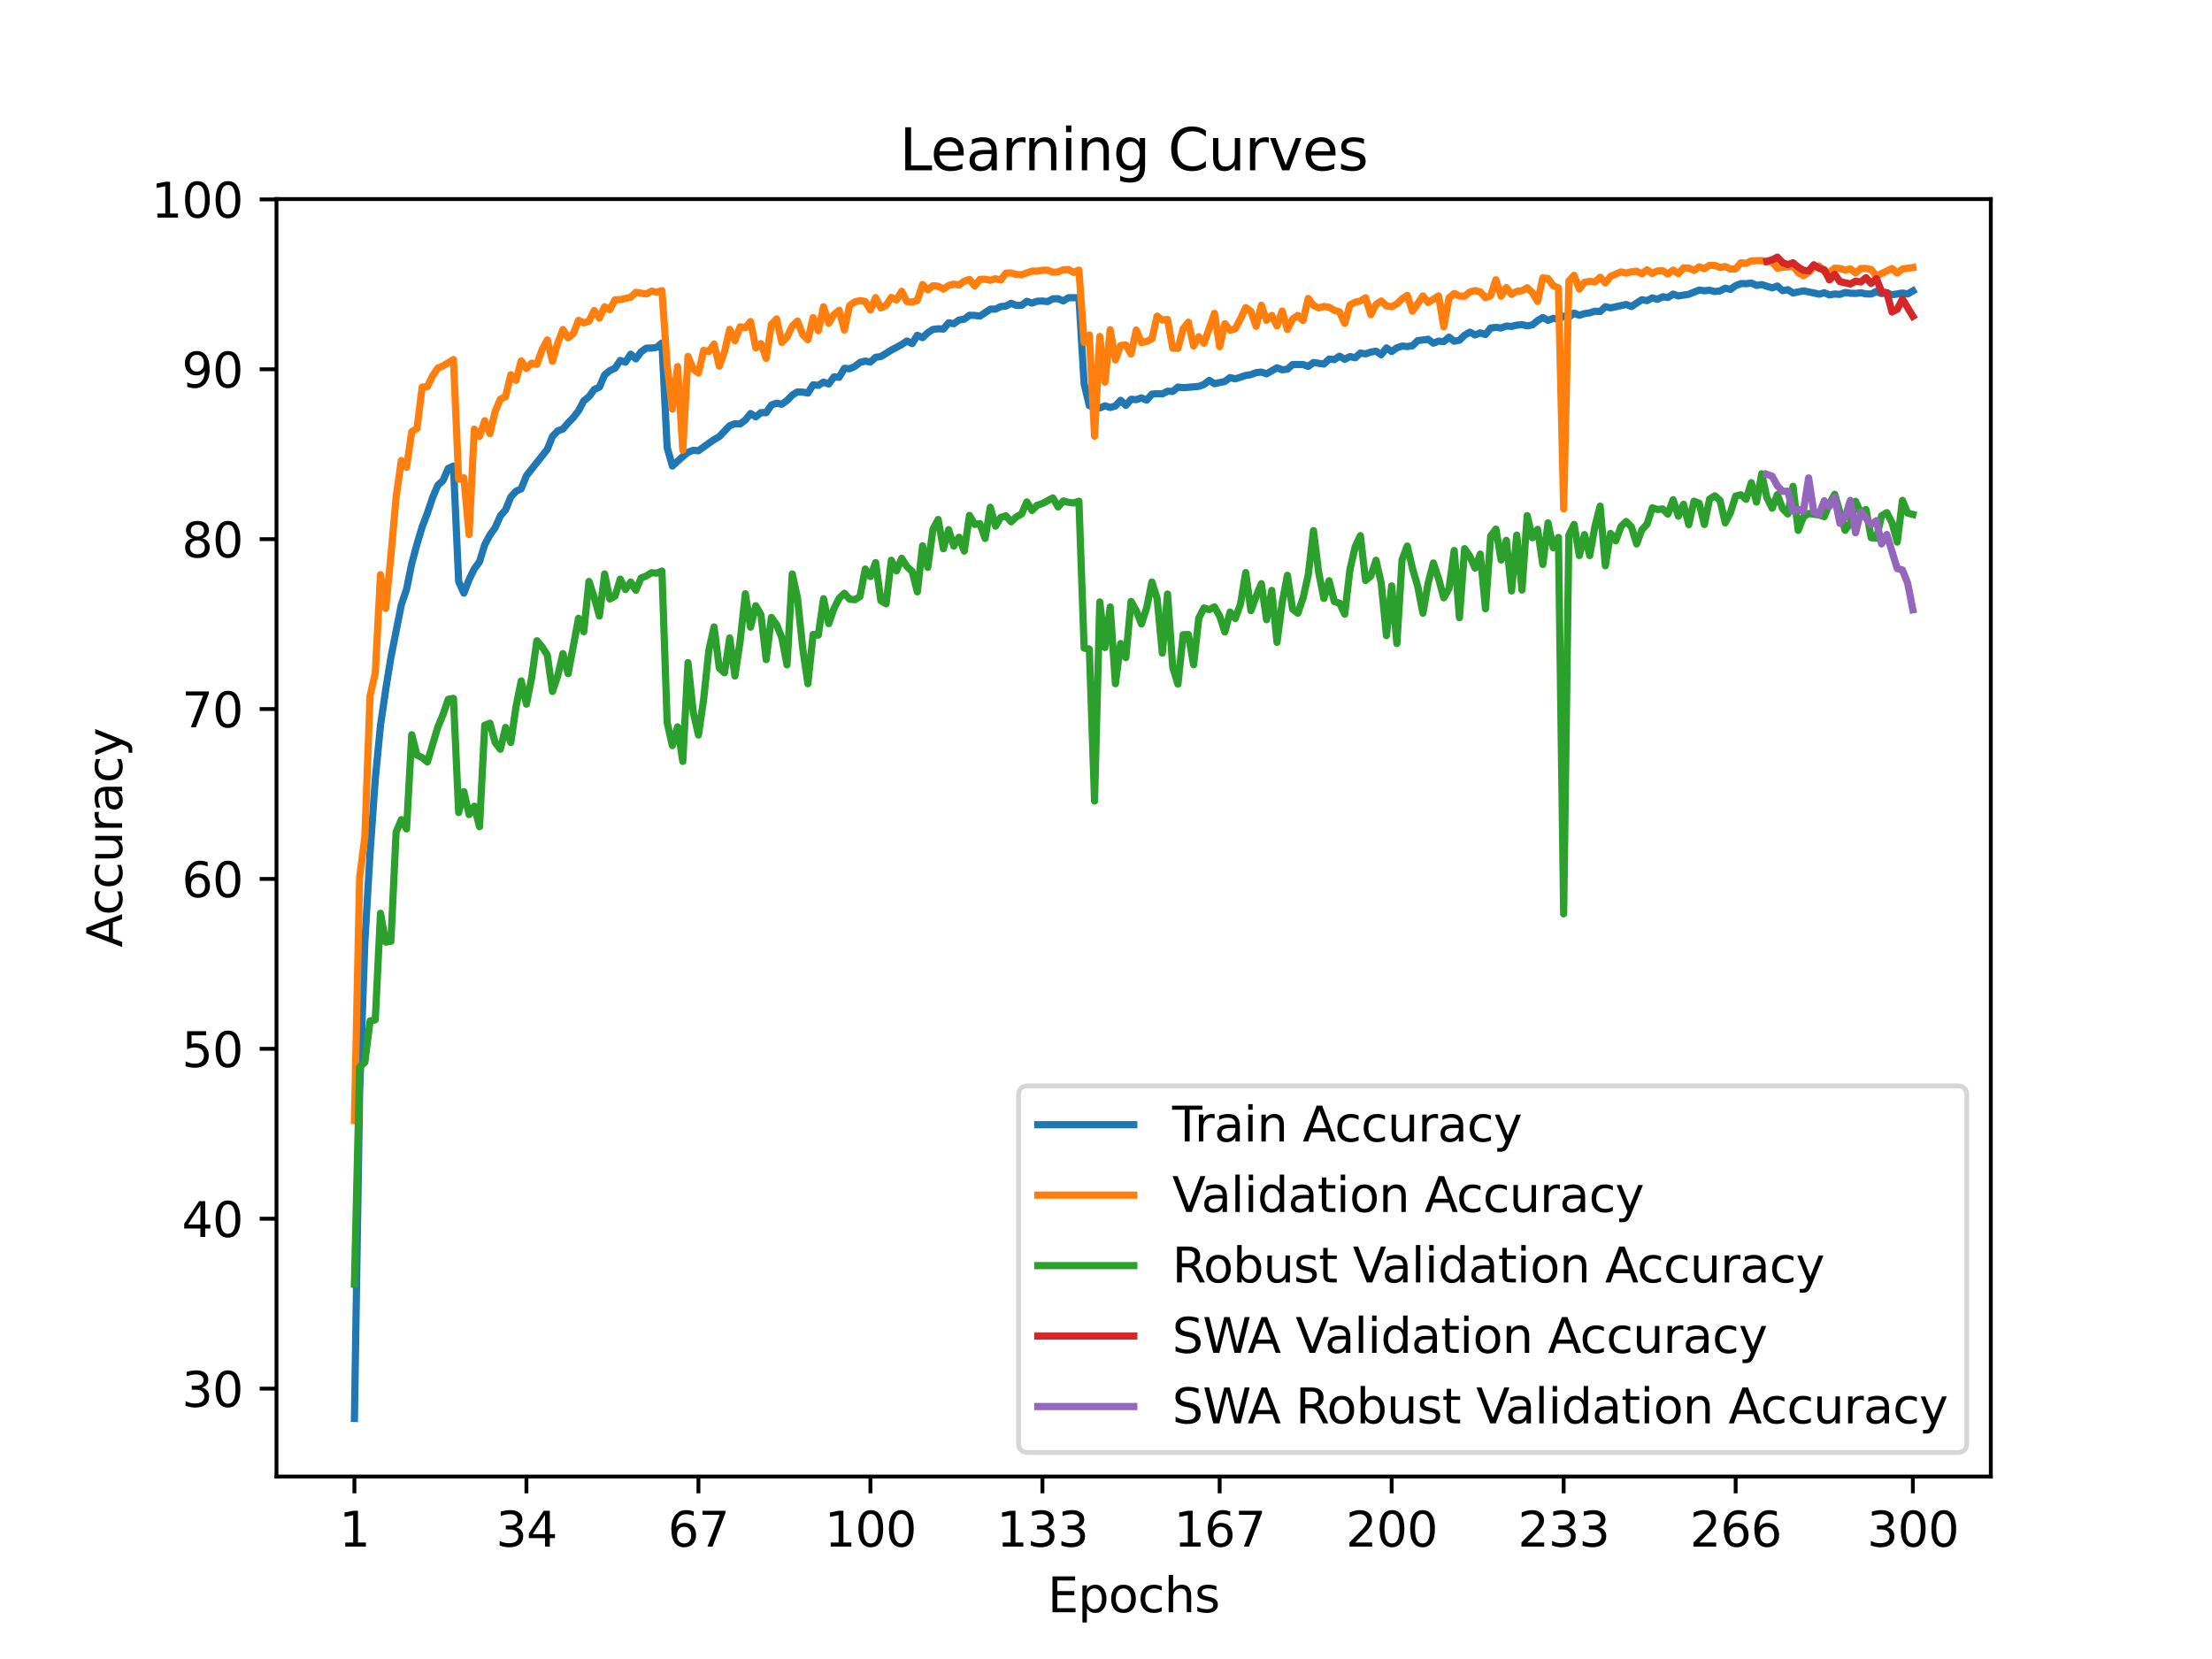 <?xml version="1.0" encoding="utf-8" standalone="no"?>
<!DOCTYPE svg PUBLIC "-//W3C//DTD SVG 1.1//EN"
  "http://www.w3.org/Graphics/SVG/1.1/DTD/svg11.dtd">
<svg xmlns:xlink="http://www.w3.org/1999/xlink" width="460.8pt" height="345.6pt" viewBox="0 0 460.8 345.6" xmlns="http://www.w3.org/2000/svg" version="1.1">
 <defs>
  <style type="text/css">*{stroke-linejoin: round; stroke-linecap: butt}</style>
 </defs>
 <g id="figure_1">
  <g id="patch_1">
   <path d="M 0 345.6 
L 460.8 345.6 
L 460.8 0 
L 0 0 
z
" style="fill: #ffffff"/>
  </g>
  <g id="axes_1">
   <g id="patch_2">
    <path d="M 57.6 307.584 
L 414.72 307.584 
L 414.72 41.472 
L 57.6 41.472 
z
" style="fill: #ffffff"/>
   </g>
   <g id="matplotlib.axis_1">
    <g id="xtick_1">
     <g id="line2d_1">
      <defs>
       <path id="m6bf5043201" d="M 0 0 
L 0 3.5 
" style="stroke: #000000; stroke-width: 0.8"/>
      </defs>
      <g>
       <use xlink:href="#m6bf5043201" x="73.833" y="307.584" style="stroke: #000000; stroke-width: 0.8"/>
      </g>
     </g>
     <g id="text_1">
      <!-- 1 -->
      <g transform="translate(70.651 322.182) scale(0.1 -0.1)">
       <defs>
        <path id="DejaVuSans-31" d="M 794 531 
L 1825 531 
L 1825 4091 
L 703 3866 
L 703 4441 
L 1819 4666 
L 2450 4666 
L 2450 531 
L 3481 531 
L 3481 0 
L 794 0 
L 794 531 
z
" transform="scale(0.016)"/>
       </defs>
       <use xlink:href="#DejaVuSans-31"/>
      </g>
     </g>
    </g>
    <g id="xtick_2">
     <g id="line2d_2">
      <g>
       <use xlink:href="#m6bf5043201" x="109.664" y="307.584" style="stroke: #000000; stroke-width: 0.8"/>
      </g>
     </g>
     <g id="text_2">
      <!-- 34 -->
      <g transform="translate(103.302 322.182) scale(0.1 -0.1)">
       <defs>
        <path id="DejaVuSans-33" d="M 2597 2516 
Q 3050 2419 3304 2112 
Q 3559 1806 3559 1356 
Q 3559 666 3084 287 
Q 2609 -91 1734 -91 
Q 1441 -91 1130 -33 
Q 819 25 488 141 
L 488 750 
Q 750 597 1062 519 
Q 1375 441 1716 441 
Q 2309 441 2620 675 
Q 2931 909 2931 1356 
Q 2931 1769 2642 2001 
Q 2353 2234 1838 2234 
L 1294 2234 
L 1294 2753 
L 1863 2753 
Q 2328 2753 2575 2939 
Q 2822 3125 2822 3475 
Q 2822 3834 2567 4026 
Q 2313 4219 1838 4219 
Q 1578 4219 1281 4162 
Q 984 4106 628 3988 
L 628 4550 
Q 988 4650 1302 4700 
Q 1616 4750 1894 4750 
Q 2613 4750 3031 4423 
Q 3450 4097 3450 3541 
Q 3450 3153 3228 2886 
Q 3006 2619 2597 2516 
z
" transform="scale(0.016)"/>
        <path id="DejaVuSans-34" d="M 2419 4116 
L 825 1625 
L 2419 1625 
L 2419 4116 
z
M 2253 4666 
L 3047 4666 
L 3047 1625 
L 3713 1625 
L 3713 1100 
L 3047 1100 
L 3047 0 
L 2419 0 
L 2419 1100 
L 313 1100 
L 313 1709 
L 2253 4666 
z
" transform="scale(0.016)"/>
       </defs>
       <use xlink:href="#DejaVuSans-33"/>
       <use xlink:href="#DejaVuSans-34" x="63.623"/>
      </g>
     </g>
    </g>
    <g id="xtick_3">
     <g id="line2d_3">
      <g>
       <use xlink:href="#m6bf5043201" x="145.496" y="307.584" style="stroke: #000000; stroke-width: 0.8"/>
      </g>
     </g>
     <g id="text_3">
      <!-- 67 -->
      <g transform="translate(139.133 322.182) scale(0.1 -0.1)">
       <defs>
        <path id="DejaVuSans-36" d="M 2113 2584 
Q 1688 2584 1439 2293 
Q 1191 2003 1191 1497 
Q 1191 994 1439 701 
Q 1688 409 2113 409 
Q 2538 409 2786 701 
Q 3034 994 3034 1497 
Q 3034 2003 2786 2293 
Q 2538 2584 2113 2584 
z
M 3366 4563 
L 3366 3988 
Q 3128 4100 2886 4159 
Q 2644 4219 2406 4219 
Q 1781 4219 1451 3797 
Q 1122 3375 1075 2522 
Q 1259 2794 1537 2939 
Q 1816 3084 2150 3084 
Q 2853 3084 3261 2657 
Q 3669 2231 3669 1497 
Q 3669 778 3244 343 
Q 2819 -91 2113 -91 
Q 1303 -91 875 529 
Q 447 1150 447 2328 
Q 447 3434 972 4092 
Q 1497 4750 2381 4750 
Q 2619 4750 2861 4703 
Q 3103 4656 3366 4563 
z
" transform="scale(0.016)"/>
        <path id="DejaVuSans-37" d="M 525 4666 
L 3525 4666 
L 3525 4397 
L 1831 0 
L 1172 0 
L 2766 4134 
L 525 4134 
L 525 4666 
z
" transform="scale(0.016)"/>
       </defs>
       <use xlink:href="#DejaVuSans-36"/>
       <use xlink:href="#DejaVuSans-37" x="63.623"/>
      </g>
     </g>
    </g>
    <g id="xtick_4">
     <g id="line2d_4">
      <g>
       <use xlink:href="#m6bf5043201" x="181.327" y="307.584" style="stroke: #000000; stroke-width: 0.8"/>
      </g>
     </g>
     <g id="text_4">
      <!-- 100 -->
      <g transform="translate(171.783 322.182) scale(0.1 -0.1)">
       <defs>
        <path id="DejaVuSans-30" d="M 2034 4250 
Q 1547 4250 1301 3770 
Q 1056 3291 1056 2328 
Q 1056 1369 1301 889 
Q 1547 409 2034 409 
Q 2525 409 2770 889 
Q 3016 1369 3016 2328 
Q 3016 3291 2770 3770 
Q 2525 4250 2034 4250 
z
M 2034 4750 
Q 2819 4750 3233 4129 
Q 3647 3509 3647 2328 
Q 3647 1150 3233 529 
Q 2819 -91 2034 -91 
Q 1250 -91 836 529 
Q 422 1150 422 2328 
Q 422 3509 836 4129 
Q 1250 4750 2034 4750 
z
" transform="scale(0.016)"/>
       </defs>
       <use xlink:href="#DejaVuSans-31"/>
       <use xlink:href="#DejaVuSans-30" x="63.623"/>
       <use xlink:href="#DejaVuSans-30" x="127.246"/>
      </g>
     </g>
    </g>
    <g id="xtick_5">
     <g id="line2d_5">
      <g>
       <use xlink:href="#m6bf5043201" x="217.158" y="307.584" style="stroke: #000000; stroke-width: 0.8"/>
      </g>
     </g>
     <g id="text_5">
      <!-- 133 -->
      <g transform="translate(207.615 322.182) scale(0.1 -0.1)">
       <use xlink:href="#DejaVuSans-31"/>
       <use xlink:href="#DejaVuSans-33" x="63.623"/>
       <use xlink:href="#DejaVuSans-33" x="127.246"/>
      </g>
     </g>
    </g>
    <g id="xtick_6">
     <g id="line2d_6">
      <g>
       <use xlink:href="#m6bf5043201" x="254.076" y="307.584" style="stroke: #000000; stroke-width: 0.8"/>
      </g>
     </g>
     <g id="text_6">
      <!-- 167 -->
      <g transform="translate(244.532 322.182) scale(0.1 -0.1)">
       <use xlink:href="#DejaVuSans-31"/>
       <use xlink:href="#DejaVuSans-36" x="63.623"/>
       <use xlink:href="#DejaVuSans-37" x="127.246"/>
      </g>
     </g>
    </g>
    <g id="xtick_7">
     <g id="line2d_7">
      <g>
       <use xlink:href="#m6bf5043201" x="289.907" y="307.584" style="stroke: #000000; stroke-width: 0.8"/>
      </g>
     </g>
     <g id="text_7">
      <!-- 200 -->
      <g transform="translate(280.363 322.182) scale(0.1 -0.1)">
       <defs>
        <path id="DejaVuSans-32" d="M 1228 531 
L 3431 531 
L 3431 0 
L 469 0 
L 469 531 
Q 828 903 1448 1529 
Q 2069 2156 2228 2338 
Q 2531 2678 2651 2914 
Q 2772 3150 2772 3378 
Q 2772 3750 2511 3984 
Q 2250 4219 1831 4219 
Q 1534 4219 1204 4116 
Q 875 4013 500 3803 
L 500 4441 
Q 881 4594 1212 4672 
Q 1544 4750 1819 4750 
Q 2544 4750 2975 4387 
Q 3406 4025 3406 3419 
Q 3406 3131 3298 2873 
Q 3191 2616 2906 2266 
Q 2828 2175 2409 1742 
Q 1991 1309 1228 531 
z
" transform="scale(0.016)"/>
       </defs>
       <use xlink:href="#DejaVuSans-32"/>
       <use xlink:href="#DejaVuSans-30" x="63.623"/>
       <use xlink:href="#DejaVuSans-30" x="127.246"/>
      </g>
     </g>
    </g>
    <g id="xtick_8">
     <g id="line2d_8">
      <g>
       <use xlink:href="#m6bf5043201" x="325.739" y="307.584" style="stroke: #000000; stroke-width: 0.8"/>
      </g>
     </g>
     <g id="text_8">
      <!-- 233 -->
      <g transform="translate(316.195 322.182) scale(0.1 -0.1)">
       <use xlink:href="#DejaVuSans-32"/>
       <use xlink:href="#DejaVuSans-33" x="63.623"/>
       <use xlink:href="#DejaVuSans-33" x="127.246"/>
      </g>
     </g>
    </g>
    <g id="xtick_9">
     <g id="line2d_9">
      <g>
       <use xlink:href="#m6bf5043201" x="361.57" y="307.584" style="stroke: #000000; stroke-width: 0.8"/>
      </g>
     </g>
     <g id="text_9">
      <!-- 266 -->
      <g transform="translate(352.026 322.182) scale(0.1 -0.1)">
       <use xlink:href="#DejaVuSans-32"/>
       <use xlink:href="#DejaVuSans-36" x="63.623"/>
       <use xlink:href="#DejaVuSans-36" x="127.246"/>
      </g>
     </g>
    </g>
    <g id="xtick_10">
     <g id="line2d_10">
      <g>
       <use xlink:href="#m6bf5043201" x="398.487" y="307.584" style="stroke: #000000; stroke-width: 0.8"/>
      </g>
     </g>
     <g id="text_10">
      <!-- 300 -->
      <g transform="translate(388.944 322.182) scale(0.1 -0.1)">
       <use xlink:href="#DejaVuSans-33"/>
       <use xlink:href="#DejaVuSans-30" x="63.623"/>
       <use xlink:href="#DejaVuSans-30" x="127.246"/>
      </g>
     </g>
    </g>
    <g id="text_11">
     <!-- Epochs -->
     <g transform="translate(218.244 335.861) scale(0.1 -0.1)">
      <defs>
       <path id="DejaVuSans-45" d="M 628 4666 
L 3578 4666 
L 3578 4134 
L 1259 4134 
L 1259 2753 
L 3481 2753 
L 3481 2222 
L 1259 2222 
L 1259 531 
L 3634 531 
L 3634 0 
L 628 0 
L 628 4666 
z
" transform="scale(0.016)"/>
       <path id="DejaVuSans-70" d="M 1159 525 
L 1159 -1331 
L 581 -1331 
L 581 3500 
L 1159 3500 
L 1159 2969 
Q 1341 3281 1617 3432 
Q 1894 3584 2278 3584 
Q 2916 3584 3314 3078 
Q 3713 2572 3713 1747 
Q 3713 922 3314 415 
Q 2916 -91 2278 -91 
Q 1894 -91 1617 61 
Q 1341 213 1159 525 
z
M 3116 1747 
Q 3116 2381 2855 2742 
Q 2594 3103 2138 3103 
Q 1681 3103 1420 2742 
Q 1159 2381 1159 1747 
Q 1159 1113 1420 752 
Q 1681 391 2138 391 
Q 2594 391 2855 752 
Q 3116 1113 3116 1747 
z
" transform="scale(0.016)"/>
       <path id="DejaVuSans-6f" d="M 1959 3097 
Q 1497 3097 1228 2736 
Q 959 2375 959 1747 
Q 959 1119 1226 758 
Q 1494 397 1959 397 
Q 2419 397 2687 759 
Q 2956 1122 2956 1747 
Q 2956 2369 2687 2733 
Q 2419 3097 1959 3097 
z
M 1959 3584 
Q 2709 3584 3137 3096 
Q 3566 2609 3566 1747 
Q 3566 888 3137 398 
Q 2709 -91 1959 -91 
Q 1206 -91 779 398 
Q 353 888 353 1747 
Q 353 2609 779 3096 
Q 1206 3584 1959 3584 
z
" transform="scale(0.016)"/>
       <path id="DejaVuSans-63" d="M 3122 3366 
L 3122 2828 
Q 2878 2963 2633 3030 
Q 2388 3097 2138 3097 
Q 1578 3097 1268 2742 
Q 959 2388 959 1747 
Q 959 1106 1268 751 
Q 1578 397 2138 397 
Q 2388 397 2633 464 
Q 2878 531 3122 666 
L 3122 134 
Q 2881 22 2623 -34 
Q 2366 -91 2075 -91 
Q 1284 -91 818 406 
Q 353 903 353 1747 
Q 353 2603 823 3093 
Q 1294 3584 2113 3584 
Q 2378 3584 2631 3529 
Q 2884 3475 3122 3366 
z
" transform="scale(0.016)"/>
       <path id="DejaVuSans-68" d="M 3513 2113 
L 3513 0 
L 2938 0 
L 2938 2094 
Q 2938 2591 2744 2837 
Q 2550 3084 2163 3084 
Q 1697 3084 1428 2787 
Q 1159 2491 1159 1978 
L 1159 0 
L 581 0 
L 581 4863 
L 1159 4863 
L 1159 2956 
Q 1366 3272 1645 3428 
Q 1925 3584 2291 3584 
Q 2894 3584 3203 3211 
Q 3513 2838 3513 2113 
z
" transform="scale(0.016)"/>
       <path id="DejaVuSans-73" d="M 2834 3397 
L 2834 2853 
Q 2591 2978 2328 3040 
Q 2066 3103 1784 3103 
Q 1356 3103 1142 2972 
Q 928 2841 928 2578 
Q 928 2378 1081 2264 
Q 1234 2150 1697 2047 
L 1894 2003 
Q 2506 1872 2764 1633 
Q 3022 1394 3022 966 
Q 3022 478 2636 193 
Q 2250 -91 1575 -91 
Q 1294 -91 989 -36 
Q 684 19 347 128 
L 347 722 
Q 666 556 975 473 
Q 1284 391 1588 391 
Q 1994 391 2212 530 
Q 2431 669 2431 922 
Q 2431 1156 2273 1281 
Q 2116 1406 1581 1522 
L 1381 1569 
Q 847 1681 609 1914 
Q 372 2147 372 2553 
Q 372 3047 722 3315 
Q 1072 3584 1716 3584 
Q 2034 3584 2315 3537 
Q 2597 3491 2834 3397 
z
" transform="scale(0.016)"/>
      </defs>
      <use xlink:href="#DejaVuSans-45"/>
      <use xlink:href="#DejaVuSans-70" x="63.184"/>
      <use xlink:href="#DejaVuSans-6f" x="126.66"/>
      <use xlink:href="#DejaVuSans-63" x="187.842"/>
      <use xlink:href="#DejaVuSans-68" x="242.822"/>
      <use xlink:href="#DejaVuSans-73" x="306.201"/>
     </g>
    </g>
   </g>
   <g id="matplotlib.axis_2">
    <g id="ytick_1">
     <g id="line2d_11">
      <defs>
       <path id="m14d29a28e8" d="M 0 0 
L -3.5 0 
" style="stroke: #000000; stroke-width: 0.8"/>
      </defs>
      <g>
       <use xlink:href="#m14d29a28e8" x="57.6" y="289.273" style="stroke: #000000; stroke-width: 0.8"/>
      </g>
     </g>
     <g id="text_12">
      <!-- 30 -->
      <g transform="translate(37.875 293.073) scale(0.1 -0.1)">
       <use xlink:href="#DejaVuSans-33"/>
       <use xlink:href="#DejaVuSans-30" x="63.623"/>
      </g>
     </g>
    </g>
    <g id="ytick_2">
     <g id="line2d_12">
      <g>
       <use xlink:href="#m14d29a28e8" x="57.6" y="253.882" style="stroke: #000000; stroke-width: 0.8"/>
      </g>
     </g>
     <g id="text_13">
      <!-- 40 -->
      <g transform="translate(37.875 257.681) scale(0.1 -0.1)">
       <use xlink:href="#DejaVuSans-34"/>
       <use xlink:href="#DejaVuSans-30" x="63.623"/>
      </g>
     </g>
    </g>
    <g id="ytick_3">
     <g id="line2d_13">
      <g>
       <use xlink:href="#m14d29a28e8" x="57.6" y="218.491" style="stroke: #000000; stroke-width: 0.8"/>
      </g>
     </g>
     <g id="text_14">
      <!-- 50 -->
      <g transform="translate(37.875 222.29) scale(0.1 -0.1)">
       <defs>
        <path id="DejaVuSans-35" d="M 691 4666 
L 3169 4666 
L 3169 4134 
L 1269 4134 
L 1269 2991 
Q 1406 3038 1543 3061 
Q 1681 3084 1819 3084 
Q 2600 3084 3056 2656 
Q 3513 2228 3513 1497 
Q 3513 744 3044 326 
Q 2575 -91 1722 -91 
Q 1428 -91 1123 -41 
Q 819 9 494 109 
L 494 744 
Q 775 591 1075 516 
Q 1375 441 1709 441 
Q 2250 441 2565 725 
Q 2881 1009 2881 1497 
Q 2881 1984 2565 2268 
Q 2250 2553 1709 2553 
Q 1456 2553 1204 2497 
Q 953 2441 691 2322 
L 691 4666 
z
" transform="scale(0.016)"/>
       </defs>
       <use xlink:href="#DejaVuSans-35"/>
       <use xlink:href="#DejaVuSans-30" x="63.623"/>
      </g>
     </g>
    </g>
    <g id="ytick_4">
     <g id="line2d_14">
      <g>
       <use xlink:href="#m14d29a28e8" x="57.6" y="183.1" style="stroke: #000000; stroke-width: 0.8"/>
      </g>
     </g>
     <g id="text_15">
      <!-- 60 -->
      <g transform="translate(37.875 186.899) scale(0.1 -0.1)">
       <use xlink:href="#DejaVuSans-36"/>
       <use xlink:href="#DejaVuSans-30" x="63.623"/>
      </g>
     </g>
    </g>
    <g id="ytick_5">
     <g id="line2d_15">
      <g>
       <use xlink:href="#m14d29a28e8" x="57.6" y="147.709" style="stroke: #000000; stroke-width: 0.8"/>
      </g>
     </g>
     <g id="text_16">
      <!-- 70 -->
      <g transform="translate(37.875 151.508) scale(0.1 -0.1)">
       <use xlink:href="#DejaVuSans-37"/>
       <use xlink:href="#DejaVuSans-30" x="63.623"/>
      </g>
     </g>
    </g>
    <g id="ytick_6">
     <g id="line2d_16">
      <g>
       <use xlink:href="#m14d29a28e8" x="57.6" y="112.317" style="stroke: #000000; stroke-width: 0.8"/>
      </g>
     </g>
     <g id="text_17">
      <!-- 80 -->
      <g transform="translate(37.875 116.117) scale(0.1 -0.1)">
       <defs>
        <path id="DejaVuSans-38" d="M 2034 2216 
Q 1584 2216 1326 1975 
Q 1069 1734 1069 1313 
Q 1069 891 1326 650 
Q 1584 409 2034 409 
Q 2484 409 2743 651 
Q 3003 894 3003 1313 
Q 3003 1734 2745 1975 
Q 2488 2216 2034 2216 
z
M 1403 2484 
Q 997 2584 770 2862 
Q 544 3141 544 3541 
Q 544 4100 942 4425 
Q 1341 4750 2034 4750 
Q 2731 4750 3128 4425 
Q 3525 4100 3525 3541 
Q 3525 3141 3298 2862 
Q 3072 2584 2669 2484 
Q 3125 2378 3379 2068 
Q 3634 1759 3634 1313 
Q 3634 634 3220 271 
Q 2806 -91 2034 -91 
Q 1263 -91 848 271 
Q 434 634 434 1313 
Q 434 1759 690 2068 
Q 947 2378 1403 2484 
z
M 1172 3481 
Q 1172 3119 1398 2916 
Q 1625 2713 2034 2713 
Q 2441 2713 2670 2916 
Q 2900 3119 2900 3481 
Q 2900 3844 2670 4047 
Q 2441 4250 2034 4250 
Q 1625 4250 1398 4047 
Q 1172 3844 1172 3481 
z
" transform="scale(0.016)"/>
       </defs>
       <use xlink:href="#DejaVuSans-38"/>
       <use xlink:href="#DejaVuSans-30" x="63.623"/>
      </g>
     </g>
    </g>
    <g id="ytick_7">
     <g id="line2d_17">
      <g>
       <use xlink:href="#m14d29a28e8" x="57.6" y="76.926" style="stroke: #000000; stroke-width: 0.8"/>
      </g>
     </g>
     <g id="text_18">
      <!-- 90 -->
      <g transform="translate(37.875 80.725) scale(0.1 -0.1)">
       <defs>
        <path id="DejaVuSans-39" d="M 703 97 
L 703 672 
Q 941 559 1184 500 
Q 1428 441 1663 441 
Q 2288 441 2617 861 
Q 2947 1281 2994 2138 
Q 2813 1869 2534 1725 
Q 2256 1581 1919 1581 
Q 1219 1581 811 2004 
Q 403 2428 403 3163 
Q 403 3881 828 4315 
Q 1253 4750 1959 4750 
Q 2769 4750 3195 4129 
Q 3622 3509 3622 2328 
Q 3622 1225 3098 567 
Q 2575 -91 1691 -91 
Q 1453 -91 1209 -44 
Q 966 3 703 97 
z
M 1959 2075 
Q 2384 2075 2632 2365 
Q 2881 2656 2881 3163 
Q 2881 3666 2632 3958 
Q 2384 4250 1959 4250 
Q 1534 4250 1286 3958 
Q 1038 3666 1038 3163 
Q 1038 2656 1286 2365 
Q 1534 2075 1959 2075 
z
" transform="scale(0.016)"/>
       </defs>
       <use xlink:href="#DejaVuSans-39"/>
       <use xlink:href="#DejaVuSans-30" x="63.623"/>
      </g>
     </g>
    </g>
    <g id="ytick_8">
     <g id="line2d_18">
      <g>
       <use xlink:href="#m14d29a28e8" x="57.6" y="41.535" style="stroke: #000000; stroke-width: 0.8"/>
      </g>
     </g>
     <g id="text_19">
      <!-- 100 -->
      <g transform="translate(31.512 45.334) scale(0.1 -0.1)">
       <use xlink:href="#DejaVuSans-31"/>
       <use xlink:href="#DejaVuSans-30" x="63.623"/>
       <use xlink:href="#DejaVuSans-30" x="127.246"/>
      </g>
     </g>
    </g>
    <g id="text_20">
     <!-- Accuracy -->
     <g transform="translate(25.433 197.356) rotate(-90) scale(0.1 -0.1)">
      <defs>
       <path id="DejaVuSans-41" d="M 2188 4044 
L 1331 1722 
L 3047 1722 
L 2188 4044 
z
M 1831 4666 
L 2547 4666 
L 4325 0 
L 3669 0 
L 3244 1197 
L 1141 1197 
L 716 0 
L 50 0 
L 1831 4666 
z
" transform="scale(0.016)"/>
       <path id="DejaVuSans-75" d="M 544 1381 
L 544 3500 
L 1119 3500 
L 1119 1403 
Q 1119 906 1312 657 
Q 1506 409 1894 409 
Q 2359 409 2629 706 
Q 2900 1003 2900 1516 
L 2900 3500 
L 3475 3500 
L 3475 0 
L 2900 0 
L 2900 538 
Q 2691 219 2414 64 
Q 2138 -91 1772 -91 
Q 1169 -91 856 284 
Q 544 659 544 1381 
z
M 1991 3584 
L 1991 3584 
z
" transform="scale(0.016)"/>
       <path id="DejaVuSans-72" d="M 2631 2963 
Q 2534 3019 2420 3045 
Q 2306 3072 2169 3072 
Q 1681 3072 1420 2755 
Q 1159 2438 1159 1844 
L 1159 0 
L 581 0 
L 581 3500 
L 1159 3500 
L 1159 2956 
Q 1341 3275 1631 3429 
Q 1922 3584 2338 3584 
Q 2397 3584 2469 3576 
Q 2541 3569 2628 3553 
L 2631 2963 
z
" transform="scale(0.016)"/>
       <path id="DejaVuSans-61" d="M 2194 1759 
Q 1497 1759 1228 1600 
Q 959 1441 959 1056 
Q 959 750 1161 570 
Q 1363 391 1709 391 
Q 2188 391 2477 730 
Q 2766 1069 2766 1631 
L 2766 1759 
L 2194 1759 
z
M 3341 1997 
L 3341 0 
L 2766 0 
L 2766 531 
Q 2569 213 2275 61 
Q 1981 -91 1556 -91 
Q 1019 -91 701 211 
Q 384 513 384 1019 
Q 384 1609 779 1909 
Q 1175 2209 1959 2209 
L 2766 2209 
L 2766 2266 
Q 2766 2663 2505 2880 
Q 2244 3097 1772 3097 
Q 1472 3097 1187 3025 
Q 903 2953 641 2809 
L 641 3341 
Q 956 3463 1253 3523 
Q 1550 3584 1831 3584 
Q 2591 3584 2966 3190 
Q 3341 2797 3341 1997 
z
" transform="scale(0.016)"/>
       <path id="DejaVuSans-79" d="M 2059 -325 
Q 1816 -950 1584 -1140 
Q 1353 -1331 966 -1331 
L 506 -1331 
L 506 -850 
L 844 -850 
Q 1081 -850 1212 -737 
Q 1344 -625 1503 -206 
L 1606 56 
L 191 3500 
L 800 3500 
L 1894 763 
L 2988 3500 
L 3597 3500 
L 2059 -325 
z
" transform="scale(0.016)"/>
      </defs>
      <use xlink:href="#DejaVuSans-41"/>
      <use xlink:href="#DejaVuSans-63" x="66.658"/>
      <use xlink:href="#DejaVuSans-63" x="121.639"/>
      <use xlink:href="#DejaVuSans-75" x="176.619"/>
      <use xlink:href="#DejaVuSans-72" x="239.998"/>
      <use xlink:href="#DejaVuSans-61" x="281.111"/>
      <use xlink:href="#DejaVuSans-63" x="342.391"/>
      <use xlink:href="#DejaVuSans-79" x="397.371"/>
     </g>
    </g>
   </g>
   <g id="line2d_19">
    <path d="M 73.833 295.488 
L 74.919 227.502 
L 76.004 196.272 
L 77.09 177.685 
L 78.176 162.311 
L 79.262 151.113 
L 80.348 143.653 
L 81.433 136.971 
L 83.605 125.978 
L 84.691 122.765 
L 85.777 117.4 
L 86.862 113.358 
L 87.948 109.748 
L 89.034 106.888 
L 90.12 103.654 
L 91.206 101.091 
L 92.291 100.086 
L 93.377 97.588 
L 94.463 97.092 
L 95.549 121.137 
L 96.635 123.565 
L 97.72 120.733 
L 98.806 118.497 
L 99.892 117.017 
L 100.978 113.471 
L 102.064 111.426 
L 103.149 109.925 
L 104.235 107.462 
L 105.321 106.209 
L 106.407 103.533 
L 107.493 102.337 
L 108.578 101.82 
L 109.664 99.095 
L 114.007 93.61 
L 115.093 90.913 
L 116.179 89.759 
L 117.265 89.377 
L 118.351 88.089 
L 119.436 86.984 
L 120.522 85.569 
L 121.608 83.516 
L 122.694 82.624 
L 123.78 81.152 
L 124.865 80.642 
L 125.951 78.108 
L 127.037 77.209 
L 128.123 76.707 
L 129.209 75.093 
L 130.294 75.454 
L 131.38 73.791 
L 132.466 74.76 
L 133.552 73.295 
L 134.638 72.524 
L 135.723 72.509 
L 136.809 72.347 
L 137.895 71.455 
L 138.981 93.234 
L 140.067 97.085 
L 142.238 95.103 
L 143.324 94.225 
L 144.41 93.801 
L 145.496 93.907 
L 147.667 92.328 
L 148.753 91.571 
L 149.839 90.955 
L 152.01 88.676 
L 153.096 88.28 
L 154.182 88.315 
L 155.268 87.501 
L 156.354 86.149 
L 157.439 86.843 
L 158.525 85.951 
L 159.611 85.965 
L 160.697 84.372 
L 161.783 83.99 
L 162.868 84.21 
L 163.954 83.431 
L 165.04 82.306 
L 166.126 81.647 
L 167.212 81.683 
L 168.297 81.881 
L 169.383 80.161 
L 170.469 80.274 
L 171.555 79.602 
L 172.641 79.991 
L 173.726 78.519 
L 174.812 78.597 
L 175.898 76.728 
L 176.984 76.82 
L 178.07 76.332 
L 179.155 75.496 
L 180.241 75.22 
L 181.327 75.419 
L 182.413 74.435 
L 183.499 74.279 
L 185.67 72.941 
L 187.842 71.78 
L 188.928 71.03 
L 190.013 71.582 
L 191.099 69.848 
L 192.185 70.343 
L 193.271 69.31 
L 194.357 68.623 
L 195.442 68.489 
L 196.528 68.553 
L 197.614 67.25 
L 198.7 67.434 
L 199.786 66.663 
L 200.871 66.493 
L 201.957 65.679 
L 203.043 65.707 
L 204.129 65.849 
L 206.3 64.405 
L 207.386 64.405 
L 208.472 63.86 
L 209.558 63.761 
L 210.644 63.173 
L 211.729 63.619 
L 212.815 63.605 
L 213.901 62.77 
L 214.987 63.145 
L 216.073 62.748 
L 217.158 62.713 
L 218.244 62.826 
L 219.33 62.246 
L 220.416 62.218 
L 221.502 62.692 
L 222.587 62.012 
L 224.759 62.026 
L 225.845 79.991 
L 226.931 84.5 
L 228.016 84.875 
L 229.102 84.974 
L 230.188 84.542 
L 231.274 84.889 
L 232.36 84.564 
L 233.445 83.389 
L 234.531 84.45 
L 235.617 83.183 
L 236.703 83.261 
L 237.789 82.893 
L 238.875 83.367 
L 239.96 82.115 
L 241.046 82.008 
L 242.132 82.051 
L 243.218 81.499 
L 244.304 81.541 
L 245.389 80.635 
L 246.475 80.77 
L 249.733 80.487 
L 250.818 80.09 
L 251.904 79.234 
L 252.99 79.927 
L 255.162 79.467 
L 256.247 78.653 
L 257.333 78.922 
L 259.505 78.214 
L 260.591 78.045 
L 261.676 77.627 
L 262.762 77.507 
L 263.848 77.875 
L 266.02 76.615 
L 267.105 77.032 
L 268.191 76.912 
L 269.277 75.942 
L 271.449 75.935 
L 272.534 76.339 
L 273.62 75.525 
L 275.792 75.836 
L 276.878 74.81 
L 277.963 74.916 
L 279.049 74.201 
L 280.135 74.859 
L 281.221 74.279 
L 282.307 74.534 
L 283.392 73.55 
L 284.478 73.706 
L 285.564 73.345 
L 286.65 73.153 
L 287.736 73.897 
L 288.821 72.474 
L 289.907 73.231 
L 290.993 72.453 
L 292.079 72.092 
L 293.165 72.191 
L 294.25 72.021 
L 295.336 70.966 
L 297.508 70.676 
L 298.594 71.497 
L 299.679 71.058 
L 300.765 71.172 
L 301.851 70.223 
L 302.937 71.087 
L 304.023 70.874 
L 305.108 69.827 
L 306.194 69.197 
L 307.28 69.77 
L 308.366 69.345 
L 309.452 69.692 
L 310.537 68.333 
L 311.623 68.206 
L 312.709 68.326 
L 313.795 67.916 
L 314.881 68.001 
L 315.966 67.732 
L 317.052 67.618 
L 318.138 67.894 
L 319.224 67.682 
L 320.31 66.797 
L 321.395 66.139 
L 322.481 66.748 
L 323.567 66.309 
L 324.653 66.542 
L 325.739 65.87 
L 326.824 66.089 
L 327.91 65.219 
L 328.996 65.686 
L 330.082 65.325 
L 331.168 65.176 
L 332.253 64.829 
L 333.339 64.9 
L 334.425 63.895 
L 335.511 64.136 
L 338.768 63.428 
L 339.854 63.853 
L 342.026 62.437 
L 343.111 62.628 
L 344.197 62.062 
L 345.283 62.359 
L 346.369 61.828 
L 347.455 61.977 
L 348.54 61.262 
L 349.626 61.651 
L 351.798 61.305 
L 353.969 60.42 
L 355.055 60.575 
L 356.141 60.462 
L 357.227 60.724 
L 358.313 60.604 
L 359.398 60.038 
L 360.484 60.285 
L 361.57 59.507 
L 362.656 59.075 
L 363.742 59.103 
L 364.827 58.962 
L 365.913 59.457 
L 366.999 59.28 
L 369.171 59.974 
L 370.256 59.585 
L 371.342 60.547 
L 372.428 60.349 
L 373.514 61.028 
L 375.685 60.597 
L 377.857 61.021 
L 378.943 61.29 
L 380.029 60.979 
L 381.114 61.439 
L 382.2 61.248 
L 383.286 61.326 
L 384.372 60.929 
L 385.458 61.085 
L 386.543 61.128 
L 387.629 60.986 
L 388.715 61.227 
L 389.801 61.248 
L 390.887 60.703 
L 391.972 61.163 
L 393.058 61.014 
L 394.144 61.411 
L 396.316 61.043 
L 397.401 61.234 
L 398.487 60.604 
L 398.487 60.604 
" clip-path="url(#pf5c308b9f9)" style="fill: none; stroke: #1f77b4; stroke-width: 1.5; stroke-linecap: square"/>
   </g>
   <g id="line2d_20">
    <path d="M 73.833 233.426 
L 74.919 182.781 
L 76.004 174.358 
L 77.09 144.948 
L 78.176 140.241 
L 79.262 119.714 
L 80.348 126.757 
L 81.433 115.75 
L 82.519 103.576 
L 83.605 95.931 
L 84.691 97.347 
L 85.777 89.915 
L 86.862 89.278 
L 87.948 80.642 
L 89.034 80.536 
L 90.12 78.306 
L 91.206 76.678 
L 92.291 76.218 
L 94.463 74.909 
L 95.549 99.824 
L 96.635 99.541 
L 97.72 111.362 
L 98.806 89.384 
L 99.892 90.906 
L 100.978 87.65 
L 102.064 90.339 
L 103.149 85.703 
L 104.235 83.155 
L 105.321 82.624 
L 106.407 78.059 
L 107.493 79.227 
L 108.578 75.192 
L 109.664 76.785 
L 110.75 75.652 
L 111.836 75.9 
L 112.922 72.856 
L 114.007 70.804 
L 115.093 75.263 
L 116.179 71.511 
L 117.265 68.645 
L 118.351 70.379 
L 119.436 69.494 
L 120.522 66.734 
L 121.608 67.264 
L 122.694 66.91 
L 123.78 64.681 
L 124.865 66.273 
L 125.951 63.902 
L 127.037 64.504 
L 128.123 62.451 
L 129.209 62.416 
L 131.38 61.92 
L 132.466 60.894 
L 134.638 61.248 
L 135.723 60.646 
L 136.809 60.859 
L 137.895 60.54 
L 138.981 76.112 
L 140.067 85.208 
L 141.152 76.36 
L 142.238 93.772 
L 143.324 74.236 
L 144.41 76.891 
L 145.496 77.705 
L 146.581 72.998 
L 147.667 73.246 
L 148.753 71.653 
L 149.839 76.289 
L 150.925 73.281 
L 152.01 68.609 
L 153.096 70.98 
L 154.182 68.078 
L 155.268 68.291 
L 156.354 66.981 
L 157.439 72.467 
L 158.525 71.582 
L 159.611 74.661 
L 160.697 67.583 
L 161.783 66.45 
L 162.868 71.334 
L 163.954 70.237 
L 165.04 67.937 
L 166.126 66.875 
L 167.212 69.706 
L 168.297 70.768 
L 169.383 66.167 
L 170.469 68.892 
L 171.555 63.902 
L 172.641 67.335 
L 173.726 65.53 
L 174.812 64.645 
L 175.898 68.751 
L 176.984 63.654 
L 178.07 62.876 
L 179.155 62.628 
L 180.241 62.805 
L 181.327 64.575 
L 182.413 61.991 
L 183.499 64.15 
L 184.584 63.619 
L 185.67 61.956 
L 186.756 62.487 
L 187.842 60.682 
L 188.928 62.84 
L 190.013 62.947 
L 191.099 62.557 
L 192.185 59.266 
L 193.271 60.398 
L 194.357 59.514 
L 195.442 59.62 
L 196.528 60.222 
L 197.614 59.478 
L 198.7 59.195 
L 199.786 59.372 
L 200.871 58.558 
L 201.957 58.204 
L 203.043 59.585 
L 204.129 58.204 
L 205.215 58.169 
L 206.3 58.381 
L 207.386 58.063 
L 208.472 58.346 
L 209.558 56.895 
L 210.644 56.859 
L 211.729 57.178 
L 212.815 57.249 
L 214.987 56.47 
L 216.073 56.505 
L 217.158 56.293 
L 218.244 56.293 
L 219.33 56.718 
L 220.416 56.647 
L 221.502 56.187 
L 222.587 56.152 
L 223.673 56.753 
L 224.759 56.258 
L 225.845 71.334 
L 226.931 69.777 
L 228.016 90.87 
L 229.102 70.096 
L 230.188 79.616 
L 231.274 68.68 
L 232.36 74.98 
L 233.445 71.971 
L 234.531 71.865 
L 235.617 73.741 
L 236.703 68.751 
L 237.789 71.37 
L 238.875 71.122 
L 239.96 70.591 
L 241.046 65.849 
L 242.132 66.663 
L 243.218 66.557 
L 244.304 72.538 
L 245.389 72.573 
L 246.475 68.503 
L 247.561 67.123 
L 248.647 72.078 
L 249.733 70.131 
L 250.818 71.511 
L 252.99 65.282 
L 254.076 72.219 
L 255.162 67.441 
L 256.247 68.822 
L 257.333 68.468 
L 258.419 66.415 
L 259.505 64.079 
L 260.591 64.858 
L 261.676 67.972 
L 262.762 63.584 
L 263.848 66.734 
L 264.934 65.707 
L 266.02 67.901 
L 267.105 64.787 
L 268.191 68.645 
L 269.277 66.45 
L 270.363 65.707 
L 271.449 66.769 
L 272.534 62.168 
L 273.62 63.619 
L 274.706 64.15 
L 275.792 63.831 
L 276.878 64.008 
L 277.963 64.645 
L 279.049 64.964 
L 280.135 67.371 
L 281.221 63.513 
L 282.307 62.947 
L 283.392 62.699 
L 284.478 62.026 
L 285.564 65.566 
L 286.65 63.407 
L 287.736 62.699 
L 288.821 63.725 
L 289.907 63.902 
L 290.993 63.301 
L 292.079 62.274 
L 293.165 61.531 
L 294.25 64.822 
L 296.422 61.637 
L 297.508 63.017 
L 299.679 61.637 
L 300.765 68.078 
L 301.851 62.062 
L 302.937 61.142 
L 304.023 61.673 
L 305.108 61.708 
L 306.194 60.823 
L 307.28 60.54 
L 308.366 60.823 
L 309.452 62.026 
L 310.537 61.566 
L 311.623 58.275 
L 312.709 61.708 
L 313.795 59.903 
L 314.881 61.319 
L 315.966 60.682 
L 317.052 60.575 
L 318.138 59.938 
L 319.224 60.965 
L 320.31 62.805 
L 321.395 57.886 
L 322.481 58.027 
L 323.567 59.514 
L 324.653 59.974 
L 325.739 106.018 
L 326.824 58.558 
L 327.91 57.355 
L 328.996 60.222 
L 330.082 58.806 
L 331.168 58.629 
L 332.253 58.735 
L 333.339 57.744 
L 334.425 58.947 
L 335.511 57.567 
L 337.682 56.647 
L 338.768 56.895 
L 339.854 56.612 
L 340.94 56.505 
L 342.026 57.036 
L 343.111 56.222 
L 344.197 56.966 
L 345.283 56.435 
L 346.369 56.399 
L 347.455 57.072 
L 348.54 56.258 
L 349.626 57.001 
L 350.712 55.798 
L 351.798 55.833 
L 352.884 56.329 
L 353.969 55.585 
L 355.055 55.975 
L 356.141 55.267 
L 357.227 55.302 
L 358.313 55.727 
L 359.398 55.515 
L 360.484 56.045 
L 361.57 56.01 
L 362.656 54.736 
L 363.742 54.877 
L 364.827 54.347 
L 366.999 54.276 
L 368.085 54.559 
L 369.171 54.594 
L 370.256 55.868 
L 371.342 55.656 
L 372.428 55.621 
L 373.514 55.408 
L 374.6 56.789 
L 375.685 57.426 
L 376.771 56.718 
L 377.857 55.621 
L 378.943 55.408 
L 380.029 56.541 
L 381.114 56.753 
L 382.2 55.868 
L 383.286 55.939 
L 384.372 56.258 
L 385.458 56.01 
L 386.543 56.859 
L 387.629 55.939 
L 388.715 55.904 
L 389.801 56.152 
L 390.887 57.496 
L 394.144 55.939 
L 395.23 56.895 
L 396.316 56.045 
L 398.487 55.727 
L 398.487 55.727 
" clip-path="url(#pf5c308b9f9)" style="fill: none; stroke: #ff7f0e; stroke-width: 1.5; stroke-linecap: square"/>
   </g>
   <g id="line2d_21">
    <path d="M 73.833 267.526 
L 74.919 222.299 
L 76.004 221.298 
L 77.09 212.682 
L 78.176 212.438 
L 79.262 190.251 
L 80.348 196.255 
L 81.433 196.085 
L 82.519 173.337 
L 83.605 170.749 
L 84.691 172.678 
L 85.777 153.054 
L 86.862 157.301 
L 87.948 157.838 
L 89.034 158.741 
L 91.206 151.467 
L 92.291 148.88 
L 93.377 145.683 
L 94.463 145.487 
L 95.549 169.261 
L 96.635 164.916 
L 97.72 169.7 
L 98.806 167.943 
L 99.892 172.214 
L 100.978 151.077 
L 102.064 150.662 
L 103.149 154.689 
L 104.235 156.08 
L 105.321 151.541 
L 106.407 154.689 
L 107.493 147.22 
L 108.578 141.851 
L 109.664 146.683 
L 110.75 141.216 
L 111.836 133.479 
L 112.922 134.748 
L 114.007 136.432 
L 115.093 144.047 
L 116.179 140.801 
L 117.265 136.164 
L 118.351 140.337 
L 120.522 128.793 
L 121.608 131.599 
L 122.694 121.129 
L 123.78 124.424 
L 124.865 128.329 
L 125.951 119.566 
L 127.037 124.79 
L 128.123 124.18 
L 129.209 120.64 
L 130.294 122.813 
L 131.38 121.251 
L 132.466 122.959 
L 133.552 120.396 
L 134.638 119.981 
L 135.723 119.298 
L 136.809 119.396 
L 137.895 118.956 
L 138.981 150.54 
L 140.067 155.324 
L 141.152 151.419 
L 142.238 158.619 
L 143.324 138.043 
L 144.41 148.319 
L 145.496 153.127 
L 146.581 145.707 
L 147.667 135.431 
L 148.753 130.599 
L 149.839 139.166 
L 150.925 140.167 
L 152.01 132.893 
L 153.096 140.826 
L 154.182 133.552 
L 155.268 123.691 
L 156.354 130.648 
L 157.439 126.181 
L 158.525 128.109 
L 159.611 137.409 
L 160.697 128.622 
L 161.783 130.135 
L 162.868 132.869 
L 163.954 138.507 
L 165.04 119.566 
L 166.126 124.546 
L 167.212 134.992 
L 168.297 142.436 
L 169.383 132.161 
L 170.469 132.307 
L 171.555 124.716 
L 172.641 129.915 
L 173.726 126.791 
L 174.812 124.619 
L 175.898 123.594 
L 176.984 124.814 
L 178.07 124.936 
L 179.155 124.277 
L 180.241 118.541 
L 181.327 120.103 
L 182.413 117.199 
L 183.499 125.131 
L 184.584 125.79 
L 185.67 116.711 
L 186.756 118.932 
L 187.842 116.296 
L 188.928 118.029 
L 190.013 119.029 
L 191.099 123.301 
L 192.185 113.709 
L 193.271 118.2 
L 194.357 110.218 
L 195.442 108.217 
L 196.528 114.319 
L 197.614 110.34 
L 198.7 113.757 
L 199.786 111.902 
L 200.871 114.807 
L 201.957 107.363 
L 203.043 109.242 
L 204.129 109.071 
L 205.215 112.171 
L 206.3 105.678 
L 207.386 109.608 
L 208.472 107.778 
L 209.558 107.46 
L 210.644 108.705 
L 211.729 107.68 
L 212.815 107.07 
L 213.901 104.556 
L 214.987 106.337 
L 216.073 105.239 
L 217.158 104.897 
L 219.33 103.726 
L 220.416 105.605 
L 221.502 104.36 
L 222.587 104.653 
L 223.673 104.775 
L 224.759 104.409 
L 225.845 135.017 
L 226.931 135.212 
L 228.016 166.869 
L 229.102 125.4 
L 230.188 134.895 
L 231.274 126.425 
L 232.36 142.436 
L 233.445 134.065 
L 234.531 136.994 
L 235.617 125.278 
L 236.703 127.206 
L 237.789 129.989 
L 238.875 126.596 
L 239.96 121.251 
L 241.046 124.668 
L 242.132 136.066 
L 243.218 123.74 
L 244.304 139.019 
L 245.389 142.51 
L 246.475 132.21 
L 247.561 132.185 
L 248.647 138.482 
L 249.733 128.744 
L 250.818 126.645 
L 251.904 127.011 
L 252.99 126.425 
L 254.076 128.329 
L 255.162 131.648 
L 256.247 127.499 
L 257.333 128.841 
L 258.419 125.815 
L 259.505 119.274 
L 260.591 127.206 
L 261.676 124.228 
L 262.762 121.592 
L 263.848 129.11 
L 264.934 122.984 
L 266.02 133.821 
L 267.105 125.498 
L 268.191 119.835 
L 269.277 126.913 
L 270.363 127.743 
L 271.449 124.594 
L 272.534 119.762 
L 273.62 110.536 
L 274.706 119.249 
L 275.792 124.668 
L 276.878 120.982 
L 277.963 125.327 
L 279.049 125.644 
L 280.135 127.938 
L 281.221 118.639 
L 282.307 113.904 
L 283.392 111.585 
L 284.478 120.933 
L 285.564 120.006 
L 286.65 116.711 
L 287.736 121.47 
L 288.821 132.405 
L 289.907 122.056 
L 290.993 134.065 
L 292.079 116.589 
L 293.165 113.757 
L 294.25 118.444 
L 295.336 122.154 
L 296.422 127.743 
L 297.508 121.446 
L 298.594 117.272 
L 299.679 120.518 
L 300.765 124.546 
L 301.851 122.617 
L 302.937 114.685 
L 304.023 128.671 
L 305.108 114.294 
L 306.194 115.881 
L 307.28 118.346 
L 308.366 115.417 
L 309.452 126.816 
L 310.537 111.683 
L 311.623 110.218 
L 312.709 116.662 
L 313.795 112.561 
L 314.881 123.106 
L 315.966 111.463 
L 317.052 122.91 
L 318.138 107.411 
L 319.224 112.024 
L 320.31 110.267 
L 321.395 117.589 
L 322.481 108.925 
L 323.567 114.124 
L 324.653 111.951 
L 325.739 190.373 
L 326.824 111.463 
L 327.91 109.242 
L 328.996 115.734 
L 330.082 111.365 
L 331.168 115.734 
L 332.253 109.657 
L 333.339 105.434 
L 334.425 117.858 
L 335.511 111.121 
L 336.597 112.659 
L 337.682 109.681 
L 338.768 108.632 
L 339.854 109.755 
L 340.94 113.318 
L 342.026 110.389 
L 343.111 109.193 
L 344.197 105.801 
L 345.283 106.142 
L 346.369 106.02 
L 347.455 107.094 
L 348.54 104.092 
L 349.626 107.533 
L 350.712 105.044 
L 351.798 109.291 
L 352.884 104.409 
L 353.969 104.849 
L 355.055 109.266 
L 356.141 103.97 
L 357.227 103.287 
L 358.313 104.238 
L 359.398 108.925 
L 360.484 106.801 
L 361.57 103.335 
L 362.656 103.067 
L 363.742 104.019 
L 364.827 100.553 
L 365.913 104.605 
L 366.999 98.698 
L 368.085 103.677 
L 369.171 105.874 
L 370.256 103.042 
L 371.342 105.971 
L 372.428 107.07 
L 373.514 101.309 
L 374.6 110.487 
L 375.685 107.704 
L 376.771 106.972 
L 378.943 107.289 
L 380.029 107.631 
L 381.114 104.946 
L 382.2 102.969 
L 384.372 110.487 
L 385.458 108.949 
L 386.543 104.434 
L 387.629 106.801 
L 388.715 106.142 
L 389.801 112.024 
L 390.887 112.122 
L 391.972 107.436 
L 393.058 106.801 
L 394.144 108.876 
L 395.23 112.928 
L 396.316 104.238 
L 397.401 106.899 
L 398.487 107.167 
L 398.487 107.167 
" clip-path="url(#pf5c308b9f9)" style="fill: none; stroke: #2ca02c; stroke-width: 1.5; stroke-linecap: square"/>
   </g>
   <g id="line2d_22">
    <path d="M 368.085 54.417 
L 369.171 54.134 
L 370.256 53.568 
L 371.342 54.701 
L 372.428 55.125 
L 373.514 54.736 
L 374.6 55.656 
L 375.685 56.293 
L 376.771 56.435 
L 377.857 55.161 
L 378.943 55.904 
L 380.029 56.187 
L 381.114 58.31 
L 382.2 57.143 
L 383.286 58.664 
L 385.458 59.16 
L 386.543 58.594 
L 387.629 58.735 
L 388.715 57.85 
L 389.801 59.054 
L 390.887 58.027 
L 391.972 60.788 
L 393.058 60.965 
L 394.144 64.999 
L 395.23 64.433 
L 396.316 62.31 
L 398.487 65.884 
L 398.487 65.884 
" clip-path="url(#pf5c308b9f9)" style="fill: none; stroke: #d62728; stroke-width: 1.5; stroke-linecap: square"/>
   </g>
   <g id="line2d_23">
    <path d="M 368.085 98.82 
L 369.171 99.21 
L 370.256 101.187 
L 371.342 102.359 
L 372.428 102.335 
L 373.514 106.508 
L 374.6 106.093 
L 375.685 106.484 
L 376.771 99.552 
L 377.857 106.704 
L 378.943 107.192 
L 380.029 104.312 
L 381.114 105.483 
L 382.2 103.555 
L 383.286 109.022 
L 384.372 107.704 
L 385.458 104.238 
L 386.543 110.999 
L 387.629 106.655 
L 389.801 109.266 
L 390.887 108.461 
L 391.972 113.318 
L 393.058 111.341 
L 395.23 118.444 
L 396.316 118.737 
L 397.401 121.495 
L 398.487 127.035 
L 398.487 127.035 
" clip-path="url(#pf5c308b9f9)" style="fill: none; stroke: #9467bd; stroke-width: 1.5; stroke-linecap: square"/>
   </g>
   <g id="patch_3">
    <path d="M 57.6 307.584 
L 57.6 41.472 
" style="fill: none; stroke: #000000; stroke-width: 0.8; stroke-linejoin: miter; stroke-linecap: square"/>
   </g>
   <g id="patch_4">
    <path d="M 414.72 307.584 
L 414.72 41.472 
" style="fill: none; stroke: #000000; stroke-width: 0.8; stroke-linejoin: miter; stroke-linecap: square"/>
   </g>
   <g id="patch_5">
    <path d="M 57.6 307.584 
L 414.72 307.584 
" style="fill: none; stroke: #000000; stroke-width: 0.8; stroke-linejoin: miter; stroke-linecap: square"/>
   </g>
   <g id="patch_6">
    <path d="M 57.6 41.472 
L 414.72 41.472 
" style="fill: none; stroke: #000000; stroke-width: 0.8; stroke-linejoin: miter; stroke-linecap: square"/>
   </g>
   <g id="text_21">
    <!-- Learning Curves -->
    <g transform="translate(187.376 35.472) scale(0.12 -0.12)">
     <defs>
      <path id="DejaVuSans-4c" d="M 628 4666 
L 1259 4666 
L 1259 531 
L 3531 531 
L 3531 0 
L 628 0 
L 628 4666 
z
" transform="scale(0.016)"/>
      <path id="DejaVuSans-65" d="M 3597 1894 
L 3597 1613 
L 953 1613 
Q 991 1019 1311 708 
Q 1631 397 2203 397 
Q 2534 397 2845 478 
Q 3156 559 3463 722 
L 3463 178 
Q 3153 47 2828 -22 
Q 2503 -91 2169 -91 
Q 1331 -91 842 396 
Q 353 884 353 1716 
Q 353 2575 817 3079 
Q 1281 3584 2069 3584 
Q 2775 3584 3186 3129 
Q 3597 2675 3597 1894 
z
M 3022 2063 
Q 3016 2534 2758 2815 
Q 2500 3097 2075 3097 
Q 1594 3097 1305 2825 
Q 1016 2553 972 2059 
L 3022 2063 
z
" transform="scale(0.016)"/>
      <path id="DejaVuSans-6e" d="M 3513 2113 
L 3513 0 
L 2938 0 
L 2938 2094 
Q 2938 2591 2744 2837 
Q 2550 3084 2163 3084 
Q 1697 3084 1428 2787 
Q 1159 2491 1159 1978 
L 1159 0 
L 581 0 
L 581 3500 
L 1159 3500 
L 1159 2956 
Q 1366 3272 1645 3428 
Q 1925 3584 2291 3584 
Q 2894 3584 3203 3211 
Q 3513 2838 3513 2113 
z
" transform="scale(0.016)"/>
      <path id="DejaVuSans-69" d="M 603 3500 
L 1178 3500 
L 1178 0 
L 603 0 
L 603 3500 
z
M 603 4863 
L 1178 4863 
L 1178 4134 
L 603 4134 
L 603 4863 
z
" transform="scale(0.016)"/>
      <path id="DejaVuSans-67" d="M 2906 1791 
Q 2906 2416 2648 2759 
Q 2391 3103 1925 3103 
Q 1463 3103 1205 2759 
Q 947 2416 947 1791 
Q 947 1169 1205 825 
Q 1463 481 1925 481 
Q 2391 481 2648 825 
Q 2906 1169 2906 1791 
z
M 3481 434 
Q 3481 -459 3084 -895 
Q 2688 -1331 1869 -1331 
Q 1566 -1331 1297 -1286 
Q 1028 -1241 775 -1147 
L 775 -588 
Q 1028 -725 1275 -790 
Q 1522 -856 1778 -856 
Q 2344 -856 2625 -561 
Q 2906 -266 2906 331 
L 2906 616 
Q 2728 306 2450 153 
Q 2172 0 1784 0 
Q 1141 0 747 490 
Q 353 981 353 1791 
Q 353 2603 747 3093 
Q 1141 3584 1784 3584 
Q 2172 3584 2450 3431 
Q 2728 3278 2906 2969 
L 2906 3500 
L 3481 3500 
L 3481 434 
z
" transform="scale(0.016)"/>
      <path id="DejaVuSans-20" transform="scale(0.016)"/>
      <path id="DejaVuSans-43" d="M 4122 4306 
L 4122 3641 
Q 3803 3938 3442 4084 
Q 3081 4231 2675 4231 
Q 1875 4231 1450 3742 
Q 1025 3253 1025 2328 
Q 1025 1406 1450 917 
Q 1875 428 2675 428 
Q 3081 428 3442 575 
Q 3803 722 4122 1019 
L 4122 359 
Q 3791 134 3420 21 
Q 3050 -91 2638 -91 
Q 1578 -91 968 557 
Q 359 1206 359 2328 
Q 359 3453 968 4101 
Q 1578 4750 2638 4750 
Q 3056 4750 3426 4639 
Q 3797 4528 4122 4306 
z
" transform="scale(0.016)"/>
      <path id="DejaVuSans-76" d="M 191 3500 
L 800 3500 
L 1894 563 
L 2988 3500 
L 3597 3500 
L 2284 0 
L 1503 0 
L 191 3500 
z
" transform="scale(0.016)"/>
     </defs>
     <use xlink:href="#DejaVuSans-4c"/>
     <use xlink:href="#DejaVuSans-65" x="53.963"/>
     <use xlink:href="#DejaVuSans-61" x="115.486"/>
     <use xlink:href="#DejaVuSans-72" x="176.766"/>
     <use xlink:href="#DejaVuSans-6e" x="216.129"/>
     <use xlink:href="#DejaVuSans-69" x="279.508"/>
     <use xlink:href="#DejaVuSans-6e" x="307.291"/>
     <use xlink:href="#DejaVuSans-67" x="370.67"/>
     <use xlink:href="#DejaVuSans-20" x="434.146"/>
     <use xlink:href="#DejaVuSans-43" x="465.934"/>
     <use xlink:href="#DejaVuSans-75" x="535.758"/>
     <use xlink:href="#DejaVuSans-72" x="599.137"/>
     <use xlink:href="#DejaVuSans-76" x="640.25"/>
     <use xlink:href="#DejaVuSans-65" x="699.43"/>
     <use xlink:href="#DejaVuSans-73" x="760.953"/>
    </g>
   </g>
   <g id="legend_1">
    <g id="patch_7">
     <path d="M 214.189 302.584 
L 407.72 302.584 
Q 409.72 302.584 409.72 300.584 
L 409.72 228.193 
Q 409.72 226.193 407.72 226.193 
L 214.189 226.193 
Q 212.189 226.193 212.189 228.193 
L 212.189 300.584 
Q 212.189 302.584 214.189 302.584 
z
" style="fill: #ffffff; opacity: 0.8; stroke: #cccccc; stroke-linejoin: miter"/>
    </g>
    <g id="line2d_24">
     <path d="M 216.189 234.292 
L 226.189 234.292 
L 236.189 234.292 
" style="fill: none; stroke: #1f77b4; stroke-width: 1.5; stroke-linecap: square"/>
    </g>
    <g id="text_22">
     <!-- Train Accuracy -->
     <g transform="translate(244.189 237.792) scale(0.1 -0.1)">
      <defs>
       <path id="DejaVuSans-54" d="M -19 4666 
L 3928 4666 
L 3928 4134 
L 2272 4134 
L 2272 0 
L 1638 0 
L 1638 4134 
L -19 4134 
L -19 4666 
z
" transform="scale(0.016)"/>
      </defs>
      <use xlink:href="#DejaVuSans-54"/>
      <use xlink:href="#DejaVuSans-72" x="46.334"/>
      <use xlink:href="#DejaVuSans-61" x="87.447"/>
      <use xlink:href="#DejaVuSans-69" x="148.727"/>
      <use xlink:href="#DejaVuSans-6e" x="176.51"/>
      <use xlink:href="#DejaVuSans-20" x="239.889"/>
      <use xlink:href="#DejaVuSans-41" x="271.676"/>
      <use xlink:href="#DejaVuSans-63" x="338.334"/>
      <use xlink:href="#DejaVuSans-63" x="393.314"/>
      <use xlink:href="#DejaVuSans-75" x="448.295"/>
      <use xlink:href="#DejaVuSans-72" x="511.674"/>
      <use xlink:href="#DejaVuSans-61" x="552.787"/>
      <use xlink:href="#DejaVuSans-63" x="614.066"/>
      <use xlink:href="#DejaVuSans-79" x="669.047"/>
     </g>
    </g>
    <g id="line2d_25">
     <path d="M 216.189 248.97 
L 226.189 248.97 
L 236.189 248.97 
" style="fill: none; stroke: #ff7f0e; stroke-width: 1.5; stroke-linecap: square"/>
    </g>
    <g id="text_23">
     <!-- Validation Accuracy -->
     <g transform="translate(244.189 252.47) scale(0.1 -0.1)">
      <defs>
       <path id="DejaVuSans-56" d="M 1831 0 
L 50 4666 
L 709 4666 
L 2188 738 
L 3669 4666 
L 4325 4666 
L 2547 0 
L 1831 0 
z
" transform="scale(0.016)"/>
       <path id="DejaVuSans-6c" d="M 603 4863 
L 1178 4863 
L 1178 0 
L 603 0 
L 603 4863 
z
" transform="scale(0.016)"/>
       <path id="DejaVuSans-64" d="M 2906 2969 
L 2906 4863 
L 3481 4863 
L 3481 0 
L 2906 0 
L 2906 525 
Q 2725 213 2448 61 
Q 2172 -91 1784 -91 
Q 1150 -91 751 415 
Q 353 922 353 1747 
Q 353 2572 751 3078 
Q 1150 3584 1784 3584 
Q 2172 3584 2448 3432 
Q 2725 3281 2906 2969 
z
M 947 1747 
Q 947 1113 1208 752 
Q 1469 391 1925 391 
Q 2381 391 2643 752 
Q 2906 1113 2906 1747 
Q 2906 2381 2643 2742 
Q 2381 3103 1925 3103 
Q 1469 3103 1208 2742 
Q 947 2381 947 1747 
z
" transform="scale(0.016)"/>
       <path id="DejaVuSans-74" d="M 1172 4494 
L 1172 3500 
L 2356 3500 
L 2356 3053 
L 1172 3053 
L 1172 1153 
Q 1172 725 1289 603 
Q 1406 481 1766 481 
L 2356 481 
L 2356 0 
L 1766 0 
Q 1100 0 847 248 
Q 594 497 594 1153 
L 594 3053 
L 172 3053 
L 172 3500 
L 594 3500 
L 594 4494 
L 1172 4494 
z
" transform="scale(0.016)"/>
      </defs>
      <use xlink:href="#DejaVuSans-56"/>
      <use xlink:href="#DejaVuSans-61" x="60.658"/>
      <use xlink:href="#DejaVuSans-6c" x="121.938"/>
      <use xlink:href="#DejaVuSans-69" x="149.721"/>
      <use xlink:href="#DejaVuSans-64" x="177.504"/>
      <use xlink:href="#DejaVuSans-61" x="240.98"/>
      <use xlink:href="#DejaVuSans-74" x="302.26"/>
      <use xlink:href="#DejaVuSans-69" x="341.469"/>
      <use xlink:href="#DejaVuSans-6f" x="369.252"/>
      <use xlink:href="#DejaVuSans-6e" x="430.434"/>
      <use xlink:href="#DejaVuSans-20" x="493.812"/>
      <use xlink:href="#DejaVuSans-41" x="525.6"/>
      <use xlink:href="#DejaVuSans-63" x="592.258"/>
      <use xlink:href="#DejaVuSans-63" x="647.238"/>
      <use xlink:href="#DejaVuSans-75" x="702.219"/>
      <use xlink:href="#DejaVuSans-72" x="765.598"/>
      <use xlink:href="#DejaVuSans-61" x="806.711"/>
      <use xlink:href="#DejaVuSans-63" x="867.99"/>
      <use xlink:href="#DejaVuSans-79" x="922.971"/>
     </g>
    </g>
    <g id="line2d_26">
     <path d="M 216.189 263.648 
L 226.189 263.648 
L 236.189 263.648 
" style="fill: none; stroke: #2ca02c; stroke-width: 1.5; stroke-linecap: square"/>
    </g>
    <g id="text_24">
     <!-- Robust Validation Accuracy -->
     <g transform="translate(244.189 267.148) scale(0.1 -0.1)">
      <defs>
       <path id="DejaVuSans-52" d="M 2841 2188 
Q 3044 2119 3236 1894 
Q 3428 1669 3622 1275 
L 4263 0 
L 3584 0 
L 2988 1197 
Q 2756 1666 2539 1819 
Q 2322 1972 1947 1972 
L 1259 1972 
L 1259 0 
L 628 0 
L 628 4666 
L 2053 4666 
Q 2853 4666 3247 4331 
Q 3641 3997 3641 3322 
Q 3641 2881 3436 2590 
Q 3231 2300 2841 2188 
z
M 1259 4147 
L 1259 2491 
L 2053 2491 
Q 2509 2491 2742 2702 
Q 2975 2913 2975 3322 
Q 2975 3731 2742 3939 
Q 2509 4147 2053 4147 
L 1259 4147 
z
" transform="scale(0.016)"/>
       <path id="DejaVuSans-62" d="M 3116 1747 
Q 3116 2381 2855 2742 
Q 2594 3103 2138 3103 
Q 1681 3103 1420 2742 
Q 1159 2381 1159 1747 
Q 1159 1113 1420 752 
Q 1681 391 2138 391 
Q 2594 391 2855 752 
Q 3116 1113 3116 1747 
z
M 1159 2969 
Q 1341 3281 1617 3432 
Q 1894 3584 2278 3584 
Q 2916 3584 3314 3078 
Q 3713 2572 3713 1747 
Q 3713 922 3314 415 
Q 2916 -91 2278 -91 
Q 1894 -91 1617 61 
Q 1341 213 1159 525 
L 1159 0 
L 581 0 
L 581 4863 
L 1159 4863 
L 1159 2969 
z
" transform="scale(0.016)"/>
      </defs>
      <use xlink:href="#DejaVuSans-52"/>
      <use xlink:href="#DejaVuSans-6f" x="64.982"/>
      <use xlink:href="#DejaVuSans-62" x="126.164"/>
      <use xlink:href="#DejaVuSans-75" x="189.641"/>
      <use xlink:href="#DejaVuSans-73" x="253.02"/>
      <use xlink:href="#DejaVuSans-74" x="305.119"/>
      <use xlink:href="#DejaVuSans-20" x="344.328"/>
      <use xlink:href="#DejaVuSans-56" x="376.115"/>
      <use xlink:href="#DejaVuSans-61" x="436.773"/>
      <use xlink:href="#DejaVuSans-6c" x="498.053"/>
      <use xlink:href="#DejaVuSans-69" x="525.836"/>
      <use xlink:href="#DejaVuSans-64" x="553.619"/>
      <use xlink:href="#DejaVuSans-61" x="617.096"/>
      <use xlink:href="#DejaVuSans-74" x="678.375"/>
      <use xlink:href="#DejaVuSans-69" x="717.584"/>
      <use xlink:href="#DejaVuSans-6f" x="745.367"/>
      <use xlink:href="#DejaVuSans-6e" x="806.549"/>
      <use xlink:href="#DejaVuSans-20" x="869.928"/>
      <use xlink:href="#DejaVuSans-41" x="901.715"/>
      <use xlink:href="#DejaVuSans-63" x="968.373"/>
      <use xlink:href="#DejaVuSans-63" x="1023.354"/>
      <use xlink:href="#DejaVuSans-75" x="1078.334"/>
      <use xlink:href="#DejaVuSans-72" x="1141.713"/>
      <use xlink:href="#DejaVuSans-61" x="1182.826"/>
      <use xlink:href="#DejaVuSans-63" x="1244.105"/>
      <use xlink:href="#DejaVuSans-79" x="1299.086"/>
     </g>
    </g>
    <g id="line2d_27">
     <path d="M 216.189 278.326 
L 226.189 278.326 
L 236.189 278.326 
" style="fill: none; stroke: #d62728; stroke-width: 1.5; stroke-linecap: square"/>
    </g>
    <g id="text_25">
     <!-- SWA Validation Accuracy -->
     <g transform="translate(244.189 281.826) scale(0.1 -0.1)">
      <defs>
       <path id="DejaVuSans-53" d="M 3425 4513 
L 3425 3897 
Q 3066 4069 2747 4153 
Q 2428 4238 2131 4238 
Q 1616 4238 1336 4038 
Q 1056 3838 1056 3469 
Q 1056 3159 1242 3001 
Q 1428 2844 1947 2747 
L 2328 2669 
Q 3034 2534 3370 2195 
Q 3706 1856 3706 1288 
Q 3706 609 3251 259 
Q 2797 -91 1919 -91 
Q 1588 -91 1214 -16 
Q 841 59 441 206 
L 441 856 
Q 825 641 1194 531 
Q 1563 422 1919 422 
Q 2459 422 2753 634 
Q 3047 847 3047 1241 
Q 3047 1584 2836 1778 
Q 2625 1972 2144 2069 
L 1759 2144 
Q 1053 2284 737 2584 
Q 422 2884 422 3419 
Q 422 4038 858 4394 
Q 1294 4750 2059 4750 
Q 2388 4750 2728 4690 
Q 3069 4631 3425 4513 
z
" transform="scale(0.016)"/>
       <path id="DejaVuSans-57" d="M 213 4666 
L 850 4666 
L 1831 722 
L 2809 4666 
L 3519 4666 
L 4500 722 
L 5478 4666 
L 6119 4666 
L 4947 0 
L 4153 0 
L 3169 4050 
L 2175 0 
L 1381 0 
L 213 4666 
z
" transform="scale(0.016)"/>
      </defs>
      <use xlink:href="#DejaVuSans-53"/>
      <use xlink:href="#DejaVuSans-57" x="63.477"/>
      <use xlink:href="#DejaVuSans-41" x="156.854"/>
      <use xlink:href="#DejaVuSans-20" x="225.262"/>
      <use xlink:href="#DejaVuSans-56" x="257.049"/>
      <use xlink:href="#DejaVuSans-61" x="317.707"/>
      <use xlink:href="#DejaVuSans-6c" x="378.986"/>
      <use xlink:href="#DejaVuSans-69" x="406.77"/>
      <use xlink:href="#DejaVuSans-64" x="434.553"/>
      <use xlink:href="#DejaVuSans-61" x="498.029"/>
      <use xlink:href="#DejaVuSans-74" x="559.309"/>
      <use xlink:href="#DejaVuSans-69" x="598.518"/>
      <use xlink:href="#DejaVuSans-6f" x="626.301"/>
      <use xlink:href="#DejaVuSans-6e" x="687.482"/>
      <use xlink:href="#DejaVuSans-20" x="750.861"/>
      <use xlink:href="#DejaVuSans-41" x="782.648"/>
      <use xlink:href="#DejaVuSans-63" x="849.307"/>
      <use xlink:href="#DejaVuSans-63" x="904.287"/>
      <use xlink:href="#DejaVuSans-75" x="959.268"/>
      <use xlink:href="#DejaVuSans-72" x="1022.646"/>
      <use xlink:href="#DejaVuSans-61" x="1063.76"/>
      <use xlink:href="#DejaVuSans-63" x="1125.039"/>
      <use xlink:href="#DejaVuSans-79" x="1180.02"/>
     </g>
    </g>
    <g id="line2d_28">
     <path d="M 216.189 293.004 
L 226.189 293.004 
L 236.189 293.004 
" style="fill: none; stroke: #9467bd; stroke-width: 1.5; stroke-linecap: square"/>
    </g>
    <g id="text_26">
     <!-- SWA Robust Validation Accuracy -->
     <g transform="translate(244.189 296.504) scale(0.1 -0.1)">
      <use xlink:href="#DejaVuSans-53"/>
      <use xlink:href="#DejaVuSans-57" x="63.477"/>
      <use xlink:href="#DejaVuSans-41" x="156.854"/>
      <use xlink:href="#DejaVuSans-20" x="225.262"/>
      <use xlink:href="#DejaVuSans-52" x="257.049"/>
      <use xlink:href="#DejaVuSans-6f" x="322.031"/>
      <use xlink:href="#DejaVuSans-62" x="383.213"/>
      <use xlink:href="#DejaVuSans-75" x="446.689"/>
      <use xlink:href="#DejaVuSans-73" x="510.068"/>
      <use xlink:href="#DejaVuSans-74" x="562.168"/>
      <use xlink:href="#DejaVuSans-20" x="601.377"/>
      <use xlink:href="#DejaVuSans-56" x="633.164"/>
      <use xlink:href="#DejaVuSans-61" x="693.822"/>
      <use xlink:href="#DejaVuSans-6c" x="755.102"/>
      <use xlink:href="#DejaVuSans-69" x="782.885"/>
      <use xlink:href="#DejaVuSans-64" x="810.668"/>
      <use xlink:href="#DejaVuSans-61" x="874.145"/>
      <use xlink:href="#DejaVuSans-74" x="935.424"/>
      <use xlink:href="#DejaVuSans-69" x="974.633"/>
      <use xlink:href="#DejaVuSans-6f" x="1002.416"/>
      <use xlink:href="#DejaVuSans-6e" x="1063.598"/>
      <use xlink:href="#DejaVuSans-20" x="1126.977"/>
      <use xlink:href="#DejaVuSans-41" x="1158.764"/>
      <use xlink:href="#DejaVuSans-63" x="1225.422"/>
      <use xlink:href="#DejaVuSans-63" x="1280.402"/>
      <use xlink:href="#DejaVuSans-75" x="1335.383"/>
      <use xlink:href="#DejaVuSans-72" x="1398.762"/>
      <use xlink:href="#DejaVuSans-61" x="1439.875"/>
      <use xlink:href="#DejaVuSans-63" x="1501.154"/>
      <use xlink:href="#DejaVuSans-79" x="1556.135"/>
     </g>
    </g>
   </g>
  </g>
 </g>
 <defs>
  <clipPath id="pf5c308b9f9">
   <rect x="57.6" y="41.472" width="357.12" height="266.112"/>
  </clipPath>
 </defs>
</svg>
